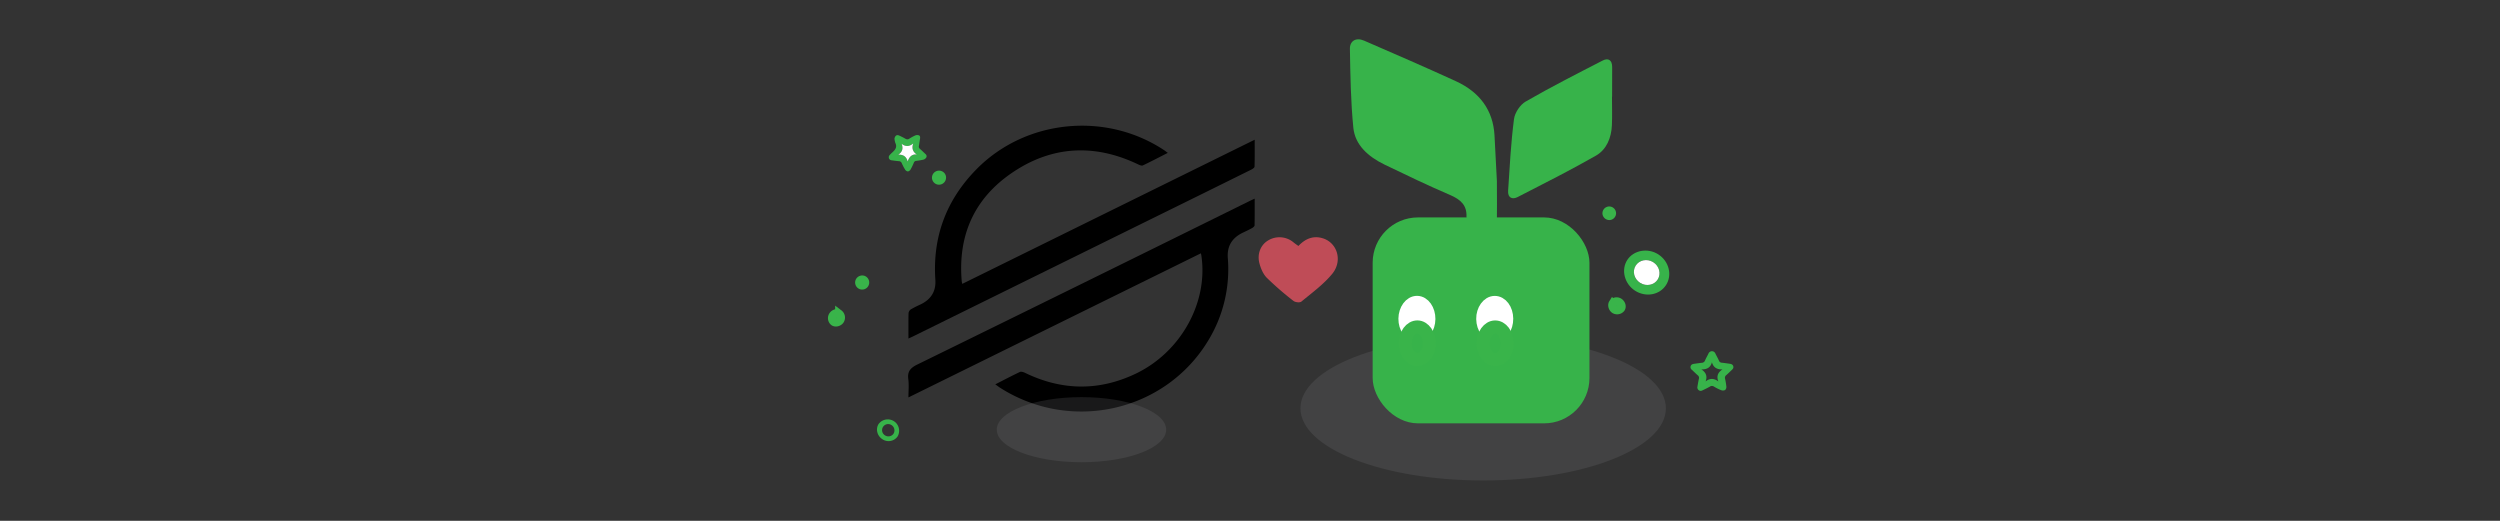 <svg id="Layer_1" data-name="Layer 1" xmlns="http://www.w3.org/2000/svg" viewBox="0 0 1920 400"><rect x="0" y="0" width="1920" height="400" fill="#333333" stroke="none"/><defs><style>.cls-1{fill:#808184;opacity:0.2;}.cls-2,.cls-4,.cls-5{fill:#37b34a;}.cls-3,.cls-6{fill:#fff;}.cls-3{stroke:#fff;}.cls-3,.cls-4,.cls-5{stroke-miterlimit:10;}.cls-3,.cls-4{stroke-width:10px;}.cls-4,.cls-5{stroke:#39b44a;}.cls-5{stroke-width:6px;}.cls-7{fill:#bf4c57;}</style></defs><ellipse class="cls-1" cx="1139.08" cy="313.58" rx="140.33" ry="55.42"/><rect class="cls-2" x="1054.2" y="166.98" width="166.5" height="158.15" rx="34.82"/><path class="cls-2" d="M1149.58,172.51c0,1.81-.63,4.57-2,5.25-5.35,2.71-21.58-5.79-21.33-11.34.39-8.73-4.35-13.13-12.62-16.69-17-7.29-33.65-15.27-50.26-23.3-12.6-6.09-22.66-15.06-24-28.28-2-20.14-2.3-40.44-2.64-60.68-.1-6.09,4.78-8.92,10.84-6.28,23.55,10.21,47.11,20.43,70.41,31.1,18.62,8.51,28.68,22.5,29.79,41.48.75,12.91,1.36,25.82,1.84,35.19C1149.67,152.52,1149.76,162.51,1149.58,172.51Z"/><path class="cls-2" d="M1238.1,74.25H1238c0,7.3.25,14.62-.06,21.91-.42,9.77-4.12,18.72-12.31,23.4-19.68,11.24-39.94,21.44-60.09,31.78-4.14,2.13-7.67.54-7.31-4.81,1.2-18.38,2.15-36.8,4.51-55,.64-5,4.7-11.08,9-13.55,19.35-11.16,39.28-21.28,59.14-31.5,4.27-2.2,7.23-.36,7.27,4.93C1238.13,59,1238.1,66.63,1238.1,74.25Z"/><path class="cls-3" d="M1157.17,244.77c0,7-3.79,12.39-9,12.5s-9.32-5.25-9.44-12.3c-.11-6.8,4.1-12.66,9.16-12.72S1157.13,237.66,1157.17,244.77Z"/><path class="cls-3" d="M1097.39,245c-.09,7.1-4.11,12.35-9.42,12.29-5-.06-9.07-5.68-9-12.53s4.24-12.57,9.33-12.55S1097.47,238.11,1097.39,245Z"/><rect class="cls-2" x="1059.14" y="255.22" width="114.72" height="30.09"/><path class="cls-4" d="M1157.48,263.62c0,7-3.79,12.39-9,12.5s-9.32-5.25-9.44-12.3c-.12-6.8,4.1-12.66,9.16-12.72S1157.43,256.51,1157.48,263.62Z"/><path class="cls-4" d="M1097.69,263.86c-.08,7.1-4.1,12.35-9.41,12.29-5-.06-9.07-5.68-9.06-12.53s4.25-12.57,9.34-12.55S1097.78,257,1097.69,263.86Z"/><path class="cls-2" d="M1306.45,300.19a2.65,2.65,0,0,1-2.84-3.1c.34-2.08.7-4.16,1.15-6.22a2.43,2.43,0,0,0-.9-2.66c-1.55-1.33-2.95-2.79-4.46-4.16a2.58,2.58,0,0,1-1-2.84c.4-1.23,1.48-1.65,2.75-1.82,1.92-.25,3.83-.55,5.76-.76a2.69,2.69,0,0,0,2.53-1.73c.73-1.77,1.74-3.43,2.58-5.16a2.91,2.91,0,0,1,2.8-2,2.84,2.84,0,0,1,2.65,1.91c.91,1.82,1.92,3.6,2.74,5.45a2.33,2.33,0,0,0,2.15,1.46c2,.23,4,.51,5.94.79,1.23.17,2.34.51,2.8,1.75s-.13,2.12-1,2.95c-1.45,1.34-2.81,2.78-4.33,4.05a2.58,2.58,0,0,0-.92,2.81,47.19,47.19,0,0,1,1,6.09,3.18,3.18,0,0,1-1,2.56,3.78,3.78,0,0,1-3,.1,37,37,0,0,1-5.56-2.78,2.77,2.77,0,0,0-3.13.05c-1.75,1-3.58,1.86-5.4,2.75A9.09,9.09,0,0,1,1306.45,300.19Zm16.41-16.48c-4.37.14-7-1.61-8.11-5.52-1,4-3.77,5.61-8.09,5.52,3.64,2.38,4.71,5.3,3.22,9.26,3.36-2.68,6.51-2.48,9.84,0C1318.2,289.08,1319.14,286.11,1322.86,283.71Z"/><path class="cls-2" d="M1279.46,219c-5,7.67-15.68,9.53-23.9,4.15-8-5.26-10.69-15.93-5.84-23.46s15.74-9.57,23.93-4.28S1284.46,211.34,1279.46,219Zm-19.8-1.77c4.73,3,10.75,1.82,13.5-2.65s1.14-10.28-3.49-13.21-10.72-1.78-13.49,2.69S1255,214.26,1259.66,217.23Z"/><path class="cls-5" d="M1239.88,237.82c-1.62-1.09-2.27-3.52-1.34-5a3.79,3.79,0,0,1,5.25-.74c1.61,1.16,2.23,3.38,1.33,4.78A4,4,0,0,1,1239.88,237.82Z"/><path class="cls-2" d="M690.69,104.16c1.58.72,3.13,1.52,4.65,2.36a2.59,2.59,0,0,0,3,0A30.42,30.42,0,0,1,703,104a3.76,3.76,0,0,1,2.7-.06c1,.39,1.07,1.51.88,2.62-.33,1.85-.52,3.73-.87,5.57a2,2,0,0,0,.71,2.1c1.45,1.28,2.84,2.65,4.26,4a2.13,2.13,0,0,1,.74,2.67,3.87,3.87,0,0,1-2.06,1.65,42.92,42.92,0,0,1-5.75,1,2.11,2.11,0,0,0-1.82,1.48,42.21,42.21,0,0,1-2.44,5.07,3.18,3.18,0,0,1-2.06,1.57,2.92,2.92,0,0,1-2.12-1.36,35.37,35.37,0,0,1-2.61-5,2.37,2.37,0,0,0-2.22-1.52q-2.88-.27-5.74-.7a2.35,2.35,0,0,1-1.32-4,22.42,22.42,0,0,1,2-2c2.18-2,3.91-4,2.37-7.25a12.88,12.88,0,0,1-.69-3.56C687.65,103.88,688.85,103.33,690.69,104.16Zm1.77,6.29c1.33,3.5.62,6.18-2.54,8.33,3.73-.14,6.14,1.35,7.17,5.2,1.2-3.45,3.1-5.65,6.94-5.37-3-2.06-3.94-4.73-2.7-8.41C698.31,112.7,695.47,112.77,692.46,110.45Z"/><path class="cls-5" d="M722,134.2a2.4,2.4,0,1,0,1.48,2.85A2.29,2.29,0,0,0,722,134.2Z"/><path class="cls-6" d="M701.33,110.2c-3,2.5-5.86,2.57-8.87.25,1.33,3.5.62,6.18-2.54,8.33,3.73-.14,6.14,1.35,7.17,5.2,1.2-3.45,3.1-5.65,6.94-5.37C701,116.55,700.09,113.88,701.33,110.2Z"/><path class="cls-6" d="M1259.66,217.23c-4.67-3-6.21-8.78-3.48-13.17s8.78-5.67,13.49-2.69,6.18,8.83,3.49,13.21S1264.39,220.24,1259.66,217.23Z"/><path class="cls-5" d="M645.36,246c-1.09,1.62-3.51,2.27-5,1.34a3.79,3.79,0,0,1-.75-5.25c1.16-1.6,3.39-2.22,4.79-1.33A3.94,3.94,0,0,1,645.36,246Z"/><path class="cls-5" d="M664.41,216.13a2.41,2.41,0,1,1-2.86-1.48A2.32,2.32,0,0,1,664.41,216.13Z"/><path class="cls-5" d="M1236.55,165.93a2.32,2.32,0,0,1-2.84-1.74,2.23,2.23,0,1,1,2.84,1.74Z"/><path class="cls-2" d="M689.39,335.13a8.47,8.47,0,0,1-11.8,2.13c-4-2.59-5.24-7.88-2.82-11.62a8.73,8.73,0,0,1,14.62,9.49Zm-9.76-.82a4.74,4.74,0,0,0,6.66-1.35,4.82,4.82,0,0,0-1.68-6.54,4.67,4.67,0,1,0-5,7.89Z"/><path d="M697.69,260c0-6.91-.08-13.25.08-19.59a4.14,4.14,0,0,1,1.83-2.86,79.29,79.29,0,0,1,7.36-3.73c8.12-3.9,12-10.16,11.39-19-2.19-32.78,8.27-61.18,31.69-84.94,37.62-38.15,99-44.32,143.92-14.6.88.58,1.71,1.24,2.9,2.12-6.59,3.36-12.8,6.63-19.15,9.64-.86.41-2.47-.24-3.55-.76-31.25-15-62.42-14.75-91.92,3.21-32.39,19.72-46.77,49.09-43.65,86.24,0,.62.23,1.23.43,2.28L963.6,107.31c0,7.24.1,14-.12,20.66,0,.83-1.58,1.85-2.64,2.37q-38.48,19.07-77,38L700.76,258.58C699.9,259,699,259.37,697.69,260Z"/><path d="M764.38,295.18c6.54-3.33,12.67-6.57,18.93-9.52,1-.46,2.73.11,3.89.67,28.14,13.66,56.52,14.17,84.79.77,34.87-16.52,56-54.77,50.68-90.72-.06-.42-.17-.83-.38-1.84L697.68,305.22c0-5,.48-9.59-.11-14.06-.79-5.91,1.66-8.63,7.07-11.28q127.88-62.62,255.5-125.73c1-.47,2-.9,3.45-1.58,0,7.1.06,13.8-.08,20.5,0,.67-1,1.53-1.76,2-2.3,1.28-4.69,2.42-7.09,3.54-8.39,4-12.38,10.35-11.71,19.47a105.14,105.14,0,0,1-15.17,63.68c-33.1,54.53-105.48,70.78-159.92,35.9C766.77,296.91,765.74,296.13,764.38,295.18Z"/><path class="cls-7" d="M997.17,188.91c5.38-5.67,11.43-8.08,18.58-5.95,11.3,3.37,15.66,17.38,7.33,27.44-6.7,8.09-15.46,14.47-23.62,21.22-1.18,1-4.71.57-6.11-.54a234.29,234.29,0,0,1-20.42-17.71c-2.77-2.78-4.58-7-5.65-11-2-7.24.9-14.16,6.34-17.52a16.75,16.75,0,0,1,19.72,1.23C994.46,187,995.65,187.81,997.17,188.91Z"/><ellipse class="cls-1" cx="830.58" cy="330" rx="65.05" ry="25"/></svg>